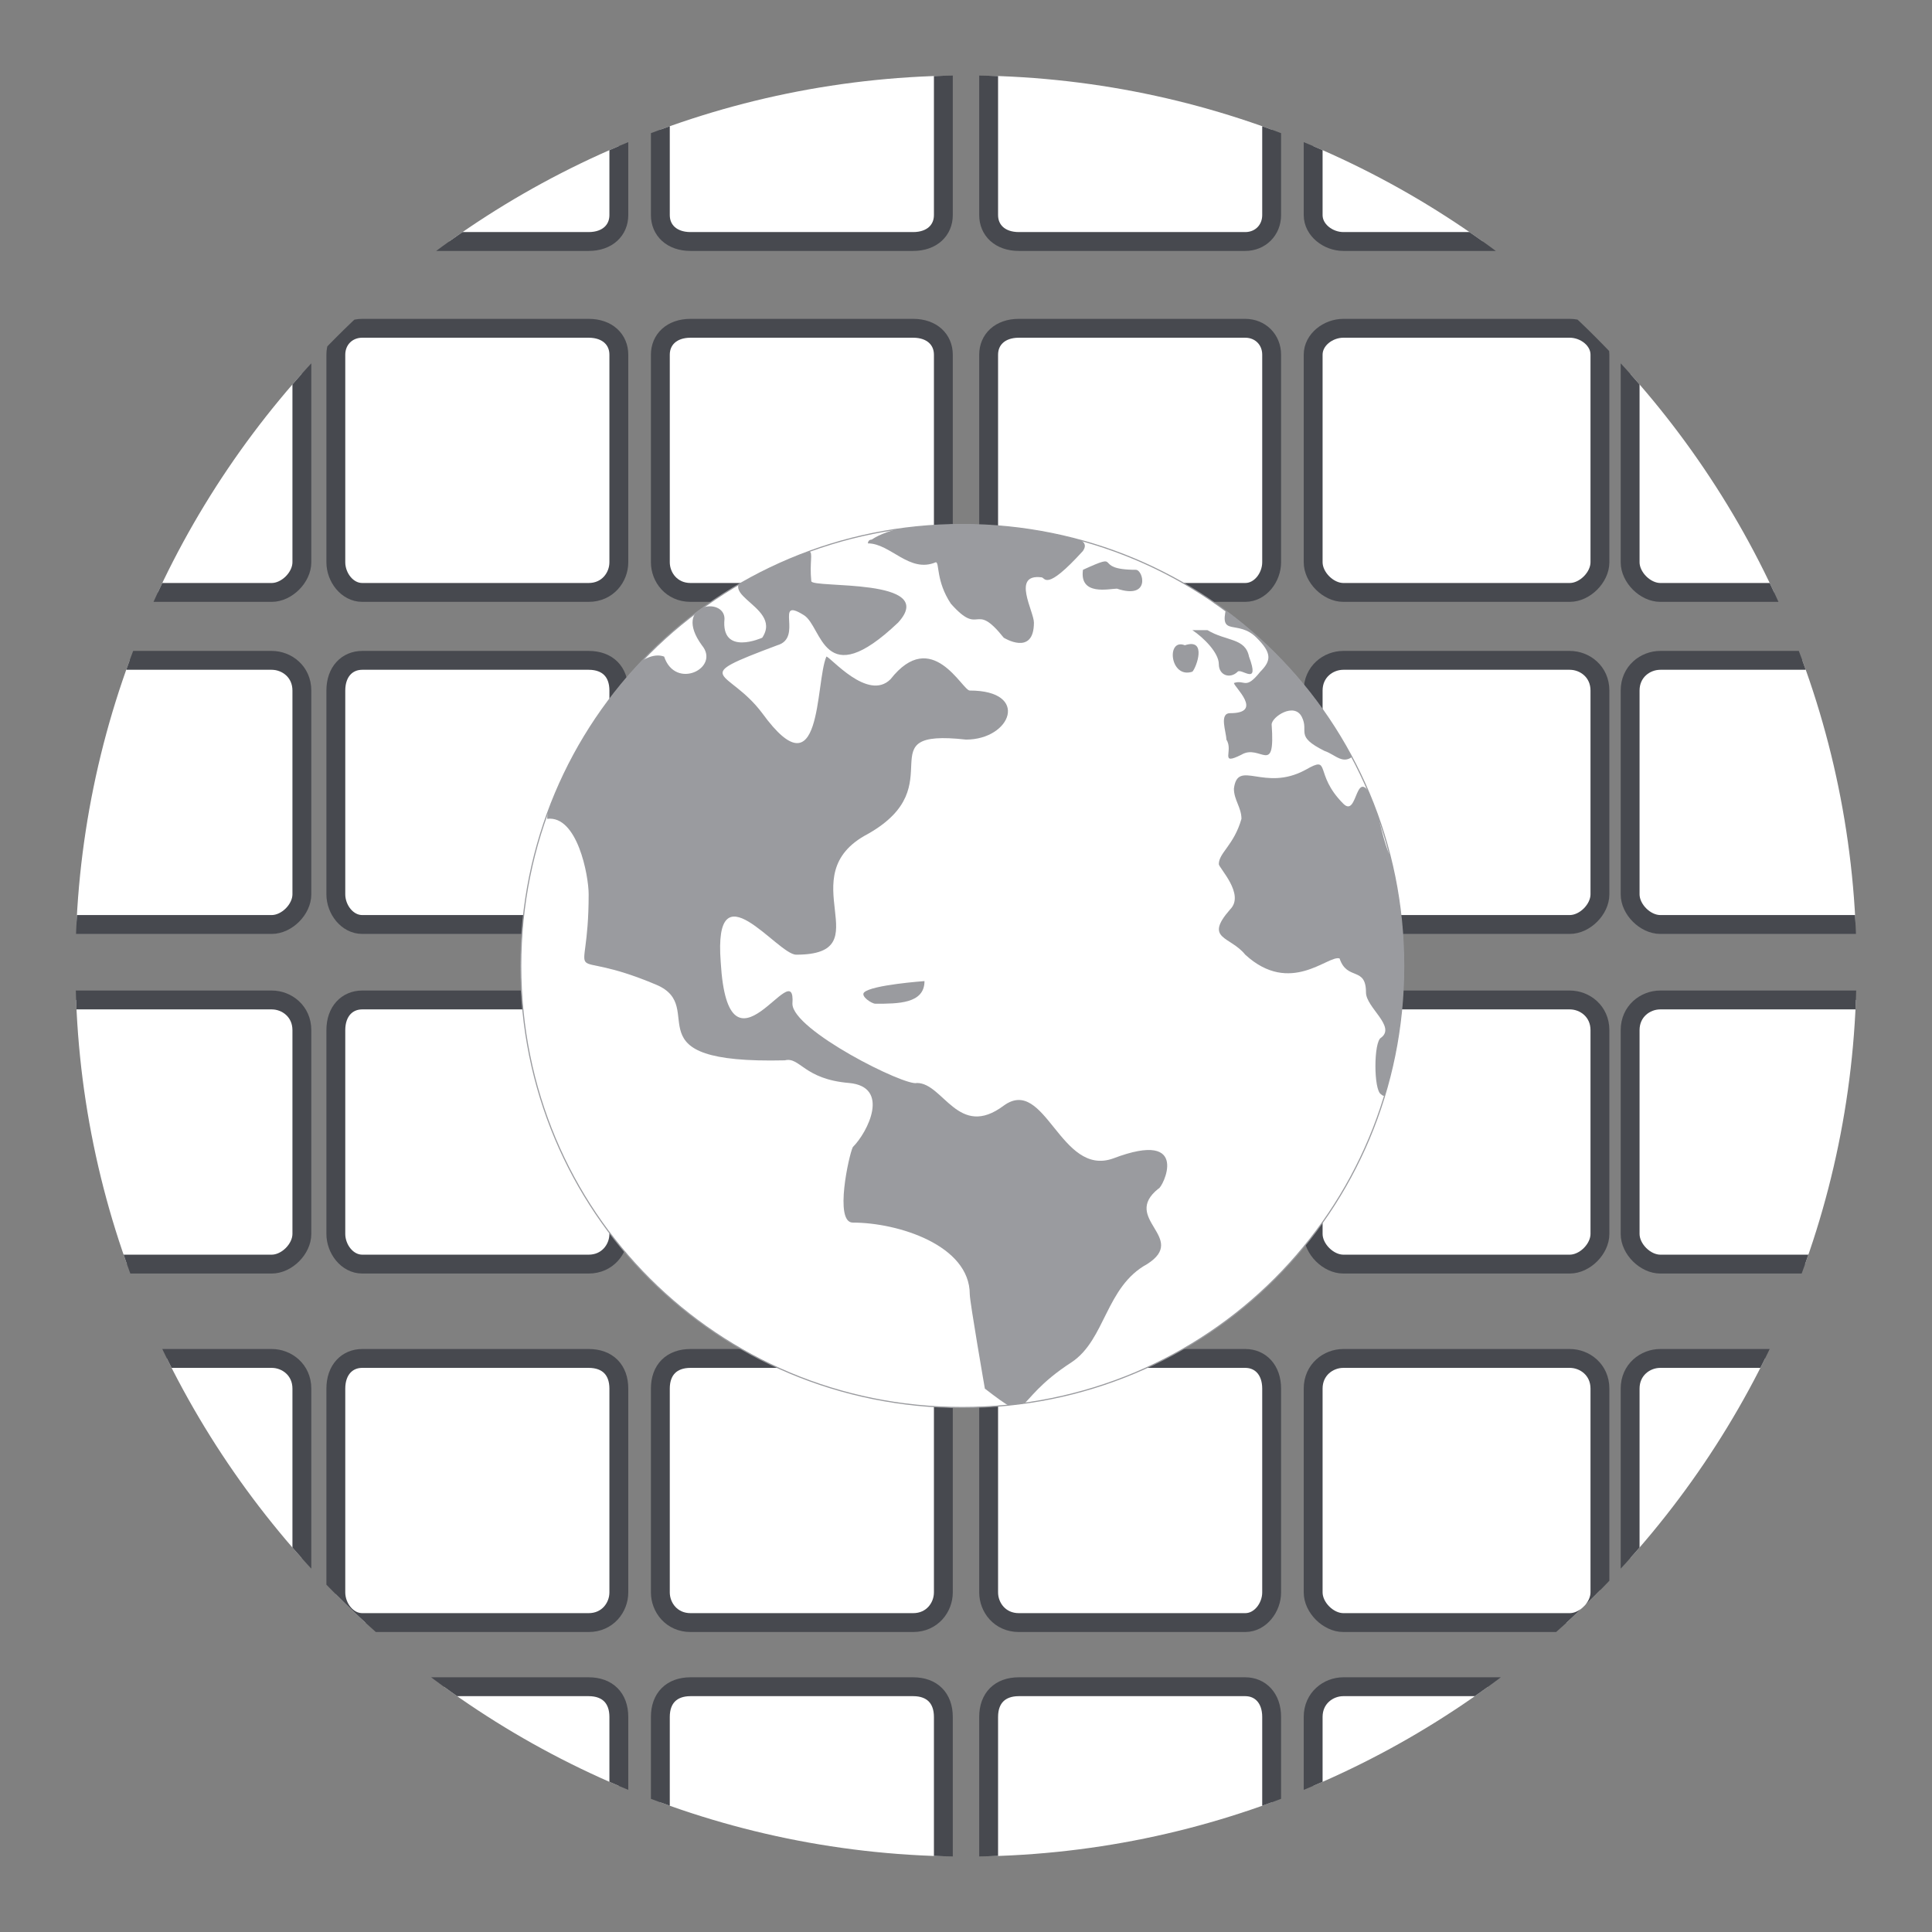 <?xml version="1.0" encoding="UTF-8"?>
<!DOCTYPE svg PUBLIC "-//W3C//DTD SVG 1.1//EN" "http://www.w3.org/Graphics/SVG/1.1/DTD/svg11.dtd">
<!-- Creator: CorelDRAW X8 -->
<svg xmlns="http://www.w3.org/2000/svg" xml:space="preserve" width="512px" height="512px" version="1.1" style="shape-rendering:geometricPrecision; text-rendering:geometricPrecision; image-rendering:optimizeQuality; fill-rule:evenodd; clip-rule:evenodd"
viewBox="0 0 512 512"
 xmlns:xlink="http://www.w3.org/1999/xlink">
 <rect x="0" y="0" width="512" height="512" fill="#808080" stroke="none"/>
 <defs>
  <style type="text/css">
   <![CDATA[
    .str0 {stroke:#47494F;stroke-width:5}
    .str1 {stroke:#9A9B9F;stroke-width:0.3}
    .fil0 {fill:none}
    .fil3 {fill:#9A9B9F}
    .fil1 {fill:white}
    .fil2 {fill:white}
   ]]>
  </style>
   <clipPath id="id0">
    <path d="M256 20c130,0 236,106 236,236 0,130 -106,236 -236,236 -130,0 -236,-106 -236,-236 0,-130 106,-236 236,-236z"/>
   </clipPath>
   <clipPath id="id1">
    <path d="M255 139c65,0 117,52 117,117 0,65 -52,117 -117,117 -65,0 -117,-52 -117,-117 0,-65 52,-117 117,-117z"/>
   </clipPath>
   <clipPath id="id2">
    <path d="M255 139c65,0 117,52 117,117 0,65 -52,117 -117,117 -65,0 -117,-52 -117,-117 0,-65 52,-117 117,-117z"/>
   </clipPath>
 </defs>
 <g id="Layer_x0020_1">
  <rect class="fil0" width="512" height="512"/>
  <g>
  </g>
  <g style="clip-path:url(#id0)">
   <g>
    <path class="fil1 str0" d="M96 175l60 0c5,0 8,3 8,8l0 54c0,4 -3,8 -8,8l-60 0c-4,0 -7,-4 -7,-8l0 -54c0,-5 3,-8 7,-8z"/>
    <path class="fil1 str0" d="M183 175l59 0c5,0 8,3 8,8l0 54c0,4 -3,8 -8,8l-59 0c-5,0 -8,-4 -8,-8l0 -54c0,-5 3,-8 8,-8z"/>
    <path class="fil1 str0" d="M270 175l60 0c4,0 7,3 7,8l0 54c0,4 -3,8 -7,8l-60 0c-5,0 -8,-4 -8,-8l0 -54c0,-5 3,-8 8,-8z"/>
    <path class="fil1 str0" d="M356 175l60 0c4,0 8,3 8,8l0 54c0,4 -4,8 -8,8l-60 0c-4,0 -8,-4 -8,-8l0 -54c0,-5 4,-8 8,-8z"/>
    <path class="fil1 str0" d="M12 175l60 0c4,0 8,3 8,8l0 54c0,4 -4,8 -8,8l-60 0c-4,0 -8,-4 -8,-8l0 -54c0,-5 4,-8 8,-8z"/>
    <path class="fil1 str0" d="M440 175l60 0c4,0 8,3 8,8l0 54c0,4 -4,8 -8,8l-60 0c-4,0 -8,-4 -8,-8l0 -54c0,-5 4,-8 8,-8z"/>
    <path class="fil1 str0" d="M96 265l60 0c5,0 8,3 8,8l0 54c0,4 -3,8 -8,8l-60 0c-4,0 -7,-4 -7,-8l0 -54c0,-5 3,-8 7,-8z"/>
    <path class="fil1 str0" d="M183 265l59 0c5,0 8,3 8,8l0 54c0,4 -3,8 -8,8l-59 0c-5,0 -8,-4 -8,-8l0 -54c0,-5 3,-8 8,-8z"/>
    <path class="fil1 str0" d="M270 265l60 0c4,0 7,3 7,8l0 54c0,4 -3,8 -7,8l-60 0c-5,0 -8,-4 -8,-8l0 -54c0,-5 3,-8 8,-8z"/>
    <path class="fil1 str0" d="M356 265l60 0c4,0 8,3 8,8l0 54c0,4 -4,8 -8,8l-60 0c-4,0 -8,-4 -8,-8l0 -54c0,-5 4,-8 8,-8z"/>
    <path class="fil1 str0" d="M12 265l60 0c4,0 8,3 8,8l0 54c0,4 -4,8 -8,8l-60 0c-4,0 -8,-4 -8,-8l0 -54c0,-5 4,-8 8,-8z"/>
    <path class="fil1 str0" d="M440 265l60 0c4,0 8,3 8,8l0 54c0,4 -4,8 -8,8l-60 0c-4,0 -8,-4 -8,-8l0 -54c0,-5 4,-8 8,-8z"/>
    <path class="fil1 str0" d="M96 360l60 0c5,0 8,3 8,8l0 54c0,4 -3,8 -8,8l-60 0c-4,0 -7,-4 -7,-8l0 -54c0,-5 3,-8 7,-8z"/>
    <path class="fil1 str0" d="M183 360l59 0c5,0 8,3 8,8l0 54c0,4 -3,8 -8,8l-59 0c-5,0 -8,-4 -8,-8l0 -54c0,-5 3,-8 8,-8z"/>
    <path class="fil1 str0" d="M270 360l60 0c4,0 7,3 7,8l0 54c0,4 -3,8 -7,8l-60 0c-5,0 -8,-4 -8,-8l0 -54c0,-5 3,-8 8,-8z"/>
    <path class="fil1 str0" d="M356 360l60 0c4,0 8,3 8,8l0 54c0,4 -4,8 -8,8l-60 0c-4,0 -8,-4 -8,-8l0 -54c0,-5 4,-8 8,-8z"/>
    <path class="fil1 str0" d="M12 360l60 0c4,0 8,3 8,8l0 54c0,4 -4,8 -8,8l-60 0c-4,0 -8,-4 -8,-8l0 -54c0,-5 4,-8 8,-8z"/>
    <path class="fil1 str0" d="M440 360l60 0c4,0 8,3 8,8l0 54c0,4 -4,8 -8,8l-60 0c-4,0 -8,-4 -8,-8l0 -54c0,-5 4,-8 8,-8z"/>
    <path class="fil1 str0" d="M96 447l60 0c5,0 8,3 8,8l0 54c0,4 -3,8 -8,8l-60 0c-4,0 -7,-4 -7,-8l0 -54c0,-5 3,-8 7,-8z"/>
    <path class="fil1 str0" d="M183 447l59 0c5,0 8,3 8,8l0 54c0,4 -3,8 -8,8l-59 0c-5,0 -8,-4 -8,-8l0 -54c0,-5 3,-8 8,-8z"/>
    <path class="fil1 str0" d="M270 447l60 0c4,0 7,3 7,8l0 54c0,4 -3,8 -7,8l-60 0c-5,0 -8,-4 -8,-8l0 -54c0,-5 3,-8 8,-8z"/>
    <path class="fil1 str0" d="M356 447l60 0c4,0 8,3 8,8l0 54c0,4 -4,8 -8,8l-60 0c-4,0 -8,-4 -8,-8l0 -54c0,-5 4,-8 8,-8z"/>
    <path class="fil1 str0" d="M12 447l60 0c4,0 8,3 8,8l0 54c0,4 -4,8 -8,8l-60 0c-4,0 -8,-4 -8,-8l0 -54c0,-5 4,-8 8,-8z"/>
    <path class="fil1 str0" d="M440 447l60 0c4,0 8,3 8,8l0 54c0,4 -4,8 -8,8l-60 0c-4,0 -8,-4 -8,-8l0 -54c0,-5 4,-8 8,-8z"/>
    <path class="fil1 str0" d="M96 87l60 0c5,0 8,3 8,7l0 55c0,4 -3,8 -8,8l-60 0c-4,0 -7,-4 -7,-8l0 -55c0,-4 3,-7 7,-7z"/>
    <path class="fil1 str0" d="M183 87l59 0c5,0 8,3 8,7l0 55c0,4 -3,8 -8,8l-59 0c-5,0 -8,-4 -8,-8l0 -55c0,-4 3,-7 8,-7z"/>
    <path class="fil1 str0" d="M270 87l60 0c4,0 7,3 7,7l0 55c0,4 -3,8 -7,8l-60 0c-5,0 -8,-4 -8,-8l0 -55c0,-4 3,-7 8,-7z"/>
    <path class="fil1 str0" d="M356 87l60 0c4,0 8,3 8,7l0 55c0,4 -4,8 -8,8l-60 0c-4,0 -8,-4 -8,-8l0 -55c0,-4 4,-7 8,-7z"/>
    <path class="fil1 str0" d="M12 87l60 0c4,0 8,3 8,7l0 55c0,4 -4,8 -8,8l-60 0c-4,0 -8,-4 -8,-8l0 -55c0,-4 4,-7 8,-7z"/>
    <path class="fil1 str0" d="M440 87l60 0c4,0 8,3 8,7l0 55c0,4 -4,8 -8,8l-60 0c-4,0 -8,-4 -8,-8l0 -55c0,-4 4,-7 8,-7z"/>
    <path class="fil1 str0" d="M96 -5l60 0c5,0 8,3 8,7l0 55c0,4 -3,7 -8,7l-60 0c-4,0 -7,-3 -7,-7l0 -55c0,-4 3,-7 7,-7z"/>
    <path class="fil1 str0" d="M183 -5l59 0c5,0 8,3 8,7l0 55c0,4 -3,7 -8,7l-59 0c-5,0 -8,-3 -8,-7l0 -55c0,-4 3,-7 8,-7z"/>
    <path class="fil1 str0" d="M270 -5l60 0c4,0 7,3 7,7l0 55c0,4 -3,7 -7,7l-60 0c-5,0 -8,-3 -8,-7l0 -55c0,-4 3,-7 8,-7z"/>
    <path class="fil1 str0" d="M356 -5l60 0c4,0 8,3 8,7l0 55c0,4 -4,7 -8,7l-60 0c-4,0 -8,-3 -8,-7l0 -55c0,-4 4,-7 8,-7z"/>
    <path class="fil1 str0" d="M12 -5l60 0c4,0 8,3 8,7l0 55c0,4 -4,7 -8,7l-60 0c-4,0 -8,-3 -8,-7l0 -55c0,-4 4,-7 8,-7z"/>
    <path class="fil1 str0" d="M440 -5l60 0c4,0 8,3 8,7l0 55c0,4 -4,7 -8,7l-60 0c-4,0 -8,-3 -8,-7l0 -55c0,-4 4,-7 8,-7z"/>
   </g>
  </g>
  <path class="fil0" d="M256 20c130,0 236,106 236,236 0,130 -106,236 -236,236 -130,0 -236,-106 -236,-236 0,-130 106,-236 236,-236z"/>
  <g style="clip-path:url(#id1)">
   <polygon class="fil2" points="138,139 372,139 372,373 138,373 "/>
  </g>
  <g style="clip-path:url(#id2)">
   <g>
    <path id="1" class="fil3" d="M145 217c8,-1 11,15 11,20 0,27 -8,13 18,24 14,6 -8,21 34,20 4,-1 5,5 17,6 11,1 5,13 1,17 -1,2 -5,20 0,20 12,0 31,6 31,19 0,2 4,25 4,25 13,10 6,4 23,-7 9,-6 9,-20 20,-26 11,-7 -7,-12 3,-20 1,0 9,-16 -12,-8 -14,5 -18,-22 -29,-14 -12,9 -16,-6 -23,-6 -3,1 -33,-14 -33,-21 1,-14 -17,23 -19,-11 -2,-26 15,-2 20,-2 23,0 -2,-21 19,-32 23,-13 -1,-28 26,-25 12,0 17,-13 1,-13 -2,0 -10,-17 -21,-3 -6,6 -16,-6 -17,-6 -3,7 -1,37 -17,15 -9,-12 -20,-9 4,-18 7,-2 -1,-13 7,-8 5,3 5,21 25,2 11,-12 -23,-9 -23,-11 -1,-10 4,-10 -13,-3 -17,6 6,9 0,18 0,0 -11,5 -10,-5 0,-6 -14,-4 -6,7 5,6 -7,12 -10,3 -11,-4 -31,35 -31,43z"/>
    <path class="fil3" d="M230 144c6,0 11,8 18,5 1,0 0,5 4,11 8,9 6,-1 14,9 0,0 8,5 8,-4 0,-3 -6,-13 2,-12 1,0 1,4 11,-7 2,-3 -2,-4 -13,-6 -11,-2 -34,-3 -43,3 -1,0 -1,1 -1,1z"/>
    <path class="fil3" d="M287 151c11,-5 2,0 14,0 2,0 4,8 -5,5 -2,0 -10,2 -9,-5l0 0z"/>
    <path class="fil3" d="M314 171c6,-2 3,6 2,7 -6,2 -7,-9 -2,-7z"/>
    <path class="fil3" d="M316 167c3,2 7,6 7,9 0,3 3,4 5,2 1,-1 6,4 3,-4 -1,-5 -6,-4 -11,-7 0,0 -3,0 -4,0z"/>
    <path class="fil3" d="M325 161c-2,8 3,3 8,8 4,4 4,6 1,9 -4,5 -4,2 -7,3 0,1 8,8 -1,8 -3,0 -1,5 -1,7 2,3 -2,7 4,4 5,-3 9,6 8,-8 0,-2 6,-6 8,-2 2,4 -2,5 6,9 3,1 5,4 8,1 1,-1 1,-3 -1,-4 -1,-1 -5,-9 -7,-11 -1,-1 -6,-9 -7,-11 -4,-5 -7,-6 -10,-10 -1,-1 -5,-1 -8,-3 0,0 -1,0 -1,0z"/>
    <path class="fil3" d="M327 209c1,-8 8,1 19,-5 7,-4 2,1 10,9 4,4 3,-11 8,-1 1,2 2,9 4,14 4,6 6,44 3,51 -1,2 -2,16 -5,13 -2,-1 -2,-14 0,-15 4,-3 -4,-8 -4,-12 0,-7 -5,-3 -7,-9 -3,-1 -13,10 -25,-1 -4,-5 -11,-4 -4,-12 4,-4 -3,-11 -3,-12 0,-3 4,-5 6,-12 0,-3 -2,-5 -2,-8z"/>
    <path class="fil3" d="M229 263c2,-2 16,-3 16,-3 0,6 -7,6 -13,6 -1,0 -4,-2 -3,-3z"/>
   </g>
  </g>
  <path class="fil0 str1" d="M255 139c65,0 117,52 117,117 0,65 -52,117 -117,117 -65,0 -117,-52 -117,-117 0,-65 52,-117 117,-117z"/>
 </g>
</svg>
